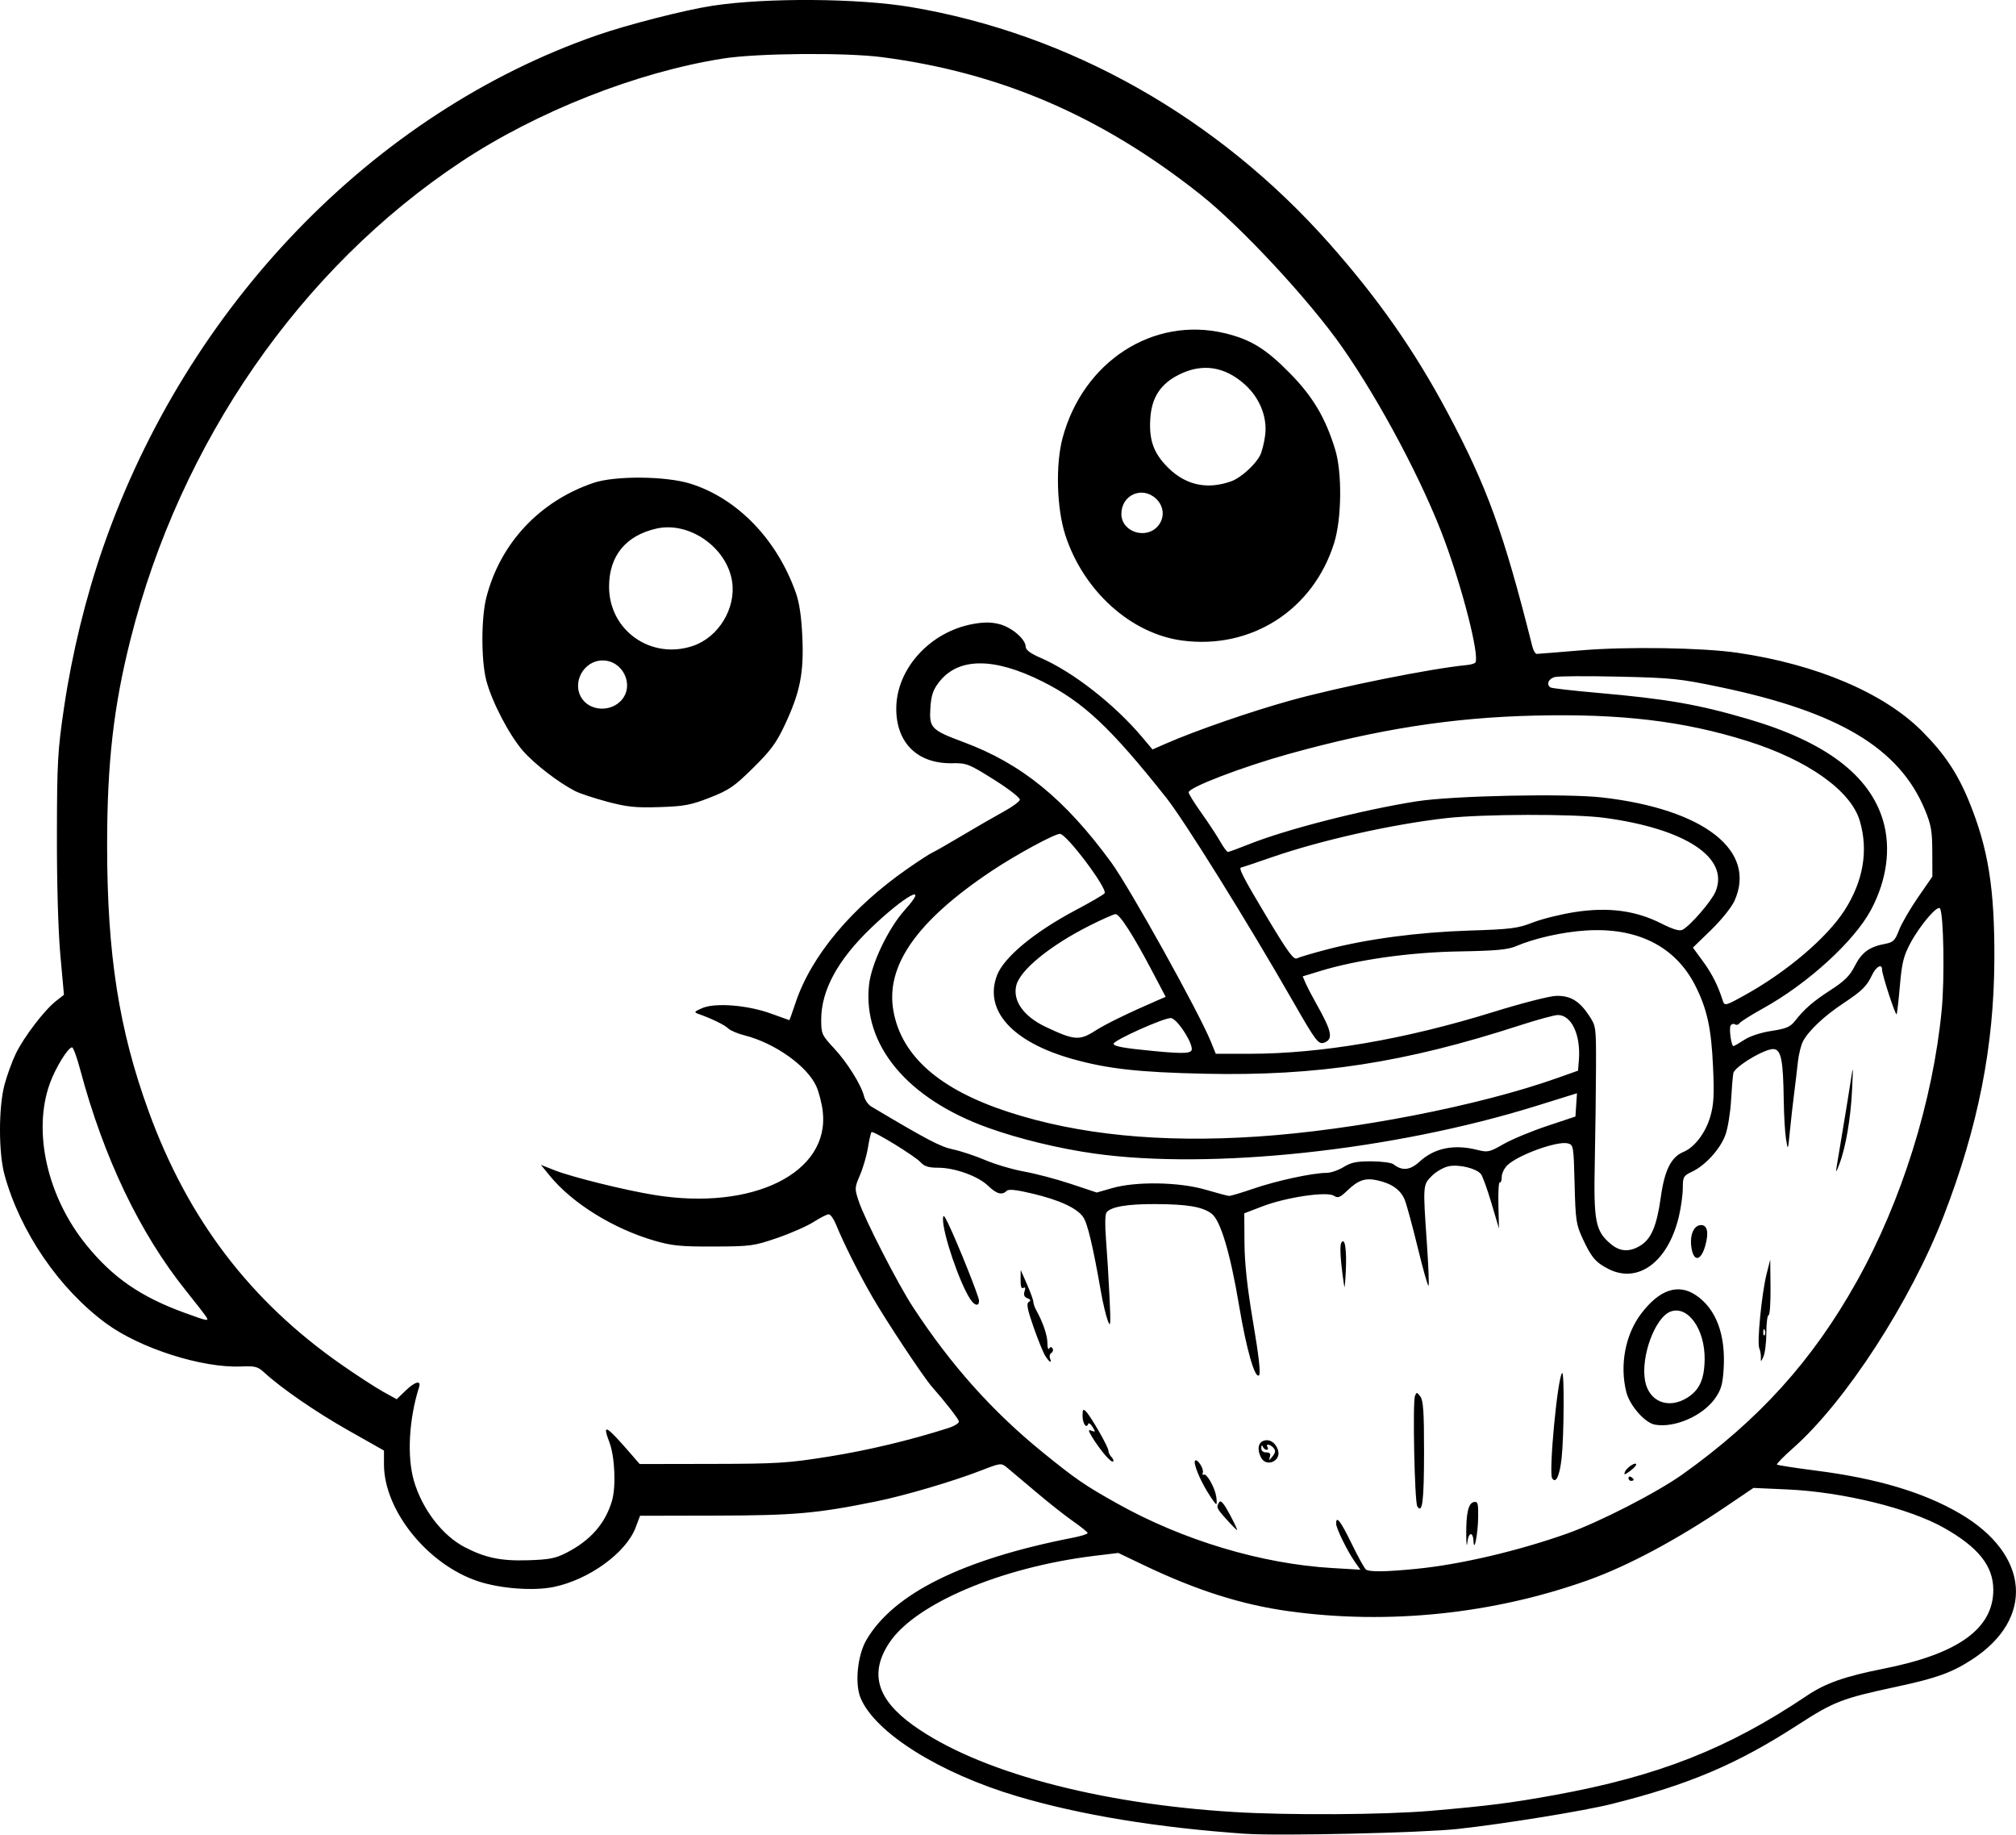 <?xml version="1.0" encoding="UTF-8" standalone="no"?>
<!-- Created with Inkscape (http://www.inkscape.org/) -->

<svg
   width="206.156mm"
   height="187.561mm"
   viewBox="0 0 206.156 187.561"
   version="1.1"
   id="svg1"
   xml:space="preserve"
   xmlns="http://www.w3.org/2000/svg"
   xmlns:svg="http://www.w3.org/2000/svg"><defs
     id="defs1" /><g
     id="layer1"
     transform="translate(29.982,-56.064)"><path
       style="fill:#000000"
       d="m 97.388,243.545 c -9.041,-0.632 -16.917,-1.928 -23.372,-3.846 -7.911,-2.35 -14.476,-6.463 -15.984,-10.014 -0.624,-1.47 -0.333,-4.396 0.595,-5.979 2.775,-4.735 9.86,-8.238 21.1,-10.432 0.837,-0.163 1.517,-0.378 1.511,-0.477 -0.006,-0.099 -0.671,-0.639 -1.479,-1.2 -0.808,-0.561 -2.541,-1.93 -3.852,-3.043 -1.311,-1.112 -2.64,-2.231 -2.953,-2.485 -0.548,-0.445 -0.647,-0.433 -2.554,0.31 -2.887,1.124 -7.808,2.576 -10.786,3.183 -6.032,1.229 -8.365,1.436 -16.403,1.452 l -7.742,0.016 -0.447,1.191 c -0.976,2.597 -4.78,5.353 -8.41,6.093 -2.047,0.417 -5.418,0.165 -7.671,-0.575 -5.182,-1.701 -9.659,-7.248 -9.659,-11.967 v -1.411 l -3.61,-2.04 c -3.35,-1.894 -6.88,-4.322 -8.638,-5.943 -0.651,-0.6 -0.932,-0.672 -2.381,-0.611 -3.969,0.168 -10.291,-1.848 -13.759,-4.387 -4.815,-3.525 -8.817,-9.371 -10.418,-15.219 -0.611,-2.233 -0.612,-6.882 -0.002,-9.184 0.251,-0.946 0.77,-2.375 1.153,-3.175 0.806,-1.683 2.929,-4.467 4.114,-5.394 l 0.816,-0.639 -0.367,-4.061 c -0.223,-2.469 -0.361,-7.278 -0.353,-12.263 0.013,-7.496 0.076,-8.619 0.728,-13.04 0.818,-5.538 2.227,-11.304 4.024,-16.461 8.575,-24.61 27.585,-44.306 50.441,-52.261 3.162,-1.101 9.017,-2.598 11.852,-3.031 5.476,-0.836 14.893,-0.773 20.282,0.135 16.258,2.74 31.399,11.299 42.815,24.2 4.976,5.623 8.669,10.899 12.017,17.164 4.075,7.625 5.775,12.304 8.712,23.979 0.11,0.437 0.314,0.791 0.454,0.787 0.14,-0.003 2.207,-0.169 4.594,-0.369 4.657,-0.389 12.328,-0.269 15.901,0.249 8.105,1.175 15.022,4.114 18.928,8.042 2.279,2.292 3.623,4.303 4.795,7.179 1.962,4.813 2.611,8.866 2.581,16.125 -0.037,8.904 -1.654,17.1 -5.168,26.194 -3.394,8.782 -10.046,19.04 -15.421,23.781 -0.97,0.856 -1.71,1.611 -1.643,1.678 0.067,0.067 1.884,0.348 4.037,0.624 6.218,0.798 10.961,2.214 14.669,4.381 7.154,4.18 7.686,10.762 1.207,14.949 -2.036,1.316 -3.621,1.888 -7.6,2.739 -5.672,1.215 -6.471,1.523 -10.203,3.936 -6.2,4.009 -11.116,6.095 -19.015,8.072 -2.843,0.711 -11.017,2.036 -15.743,2.552 -3.653,0.399 -18.284,0.73 -21.696,0.492 z m 18.918,-2.349 c 5.929,-0.511 8.253,-0.807 12.7,-1.616 10.6,-1.929 17.733,-4.74 25.797,-10.165 1.882,-1.266 3.883,-1.97 7.805,-2.745 7.646,-1.511 11.245,-4.092 11.245,-8.064 0,-2.442 -1.529,-4.362 -5.056,-6.349 -3.547,-1.998 -10.349,-3.664 -16.004,-3.919 l -3.465,-0.156 -2.753,1.863 c -5.059,3.423 -10.069,6.103 -14.13,7.557 -9.698,3.473 -20.493,4.594 -30.649,3.183 -4.823,-0.67 -9.433,-2.135 -14.818,-4.71 l -2.605,-1.245 -2.422,0.294 c -9.521,1.157 -18.332,4.888 -20.986,8.885 -2.057,3.098 -1.29,5.765 2.424,8.434 6.561,4.714 18.758,8.013 32.808,8.873 5.601,0.343 15.418,0.284 20.108,-0.12 z m -1.417,-24.745 c 4.443,-0.436 10.39,-1.829 15.404,-3.61 3.289,-1.168 9.206,-4.207 11.81,-6.067 7.814,-5.578 13.266,-11.617 17.788,-19.701 4.589,-8.204 7.787,-18.429 8.687,-27.769 0.308,-3.194 0.197,-9.759 -0.174,-10.36 -0.248,-0.401 -2.057,1.719 -3.04,3.564 -0.689,1.293 -0.861,1.994 -1.065,4.35 -0.134,1.545 -0.285,2.849 -0.334,2.899 -0.128,0.128 -1.488,-4.047 -1.488,-4.566 0,-0.648 -0.614,-0.312 -1.027,0.562 -0.541,1.145 -1.017,1.612 -2.969,2.909 -1.945,1.293 -3.515,2.776 -4.089,3.863 -0.205,0.389 -0.441,1.341 -0.523,2.117 -0.083,0.776 -0.257,2.244 -0.388,3.262 -0.131,1.019 -0.326,2.745 -0.433,3.836 -0.194,1.977 -0.196,1.98 -0.39,0.794 -0.107,-0.655 -0.213,-2.441 -0.234,-3.969 -0.058,-4.083 -0.259,-5.14 -1.001,-5.245 -0.825,-0.117 -4.016,1.774 -4.153,2.462 -0.059,0.294 -0.164,1.546 -0.234,2.783 -0.07,1.237 -0.325,2.81 -0.566,3.496 -0.505,1.434 -2.037,3.133 -3.416,3.787 -0.886,0.421 -0.949,0.531 -0.953,1.677 -0.002,0.675 -0.18,1.975 -0.396,2.889 -1.096,4.649 -4.165,6.936 -7.218,5.378 -1.292,-0.659 -1.737,-1.183 -2.616,-3.078 -0.679,-1.464 -0.741,-1.877 -0.834,-5.594 -0.098,-3.909 -0.116,-4.017 -0.699,-4.163 -1.07,-0.269 -5.019,1.153 -6.159,2.218 -0.327,0.306 -0.595,0.856 -0.595,1.222 0,0.367 -0.089,0.611 -0.198,0.543 -0.109,-0.068 -0.173,0.967 -0.141,2.299 l 0.057,2.423 -0.771,-2.602 c -0.424,-1.431 -0.91,-2.77 -1.081,-2.975 -0.474,-0.571 -2.202,-0.994 -3.254,-0.797 -0.519,0.097 -1.302,0.537 -1.745,0.981 -0.936,0.936 -0.934,0.915 -0.516,6.961 0.158,2.289 0.232,4.218 0.164,4.287 -0.068,0.068 -0.567,-1.697 -1.108,-3.923 -0.541,-2.226 -1.141,-4.425 -1.333,-4.887 -0.414,-0.997 -1.318,-1.641 -2.756,-1.964 -1.271,-0.286 -1.978,-0.046 -3.127,1.056 -0.738,0.709 -0.932,0.78 -1.372,0.506 -0.726,-0.454 -4.874,0.166 -7.282,1.088 l -1.863,0.714 0.021,3.027 c 0.015,2.121 0.281,4.559 0.889,8.145 0.577,3.403 0.779,5.206 0.604,5.381 -0.417,0.417 -1.289,-2.614 -2.04,-7.094 -0.907,-5.407 -1.905,-8.748 -2.818,-9.427 -0.947,-0.705 -2.482,-0.964 -5.783,-0.976 -2.849,-0.01 -4.512,0.275 -4.957,0.851 -0.151,0.195 -0.174,1.285 -0.059,2.707 0.106,1.31 0.266,3.929 0.357,5.821 0.143,2.999 0.12,3.321 -0.179,2.514 -0.189,-0.509 -0.499,-1.819 -0.689,-2.91 -0.816,-4.68 -1.382,-7.054 -1.83,-7.673 -0.665,-0.919 -2.415,-1.724 -5.179,-2.383 -1.659,-0.395 -2.434,-0.478 -2.633,-0.279 -0.472,0.472 -1.037,0.318 -1.897,-0.515 -1.018,-0.987 -3.402,-1.85 -5.11,-1.85 -0.965,0 -1.412,-0.137 -1.781,-0.545 -0.586,-0.647 -4.859,-3.269 -5.038,-3.091 -0.068,0.068 -0.231,0.784 -0.363,1.591 -0.131,0.807 -0.497,2.067 -0.812,2.799 -0.556,1.291 -0.56,1.373 -0.13,2.666 0.624,1.879 4.021,8.501 5.574,10.867 3.899,5.939 8.105,10.641 13.265,14.829 3.359,2.727 4.29,3.366 7.625,5.231 6.7,3.746 14.732,6.154 21.943,6.579 l 2.893,0.17 -0.544,-0.771 c -0.775,-1.098 -1.935,-3.458 -1.935,-3.937 0,-0.869 0.444,-0.296 1.587,2.049 0.655,1.342 1.31,2.528 1.455,2.635 0.367,0.27 1.982,0.249 5.197,-0.066 z m 5.065,-3.435 c -0.017,-2.266 0.218,-3.28 0.786,-3.39 0.401,-0.077 0.458,0.128 0.435,1.584 -0.027,1.688 -0.419,3.678 -0.476,2.416 -0.046,-1.011 -0.519,-0.928 -0.627,0.111 -0.059,0.562 -0.11,0.246 -0.117,-0.722 z m -24.506,-1.609 c -1.038,-1.157 -1.078,-1.25 -0.744,-1.776 0.15,-0.237 0.48,0.15 1.07,1.257 0.469,0.88 0.805,1.599 0.748,1.599 -0.057,0 -0.541,-0.486 -1.074,-1.08 z m 19.503,-1.339 c -0.276,-0.427 -0.49,-10.632 -0.237,-11.284 0.161,-0.415 0.206,-0.41 0.553,0.062 0.298,0.404 0.377,1.615 0.374,5.689 -0.004,5.007 -0.17,6.341 -0.69,5.534 z m -21.461,-1.483 c -0.84,-1.371 -1.474,-2.983 -1.258,-3.199 0.225,-0.225 0.919,0.857 0.788,1.228 -0.067,0.189 -0.026,0.285 0.091,0.213 0.291,-0.18 1.128,1.288 1.278,2.24 0.067,0.426 0.066,0.775 -0.003,0.775 -0.069,0 -0.472,-0.566 -0.896,-1.257 z m 35.251,-1.391 c -0.367,-0.594 0.551,-10.293 1.019,-10.76 0.235,-0.235 0.195,6.488 -0.052,8.713 -0.202,1.817 -0.595,2.649 -0.966,2.048 z m 7.807,-0.013 c 0,-0.154 0.119,-0.207 0.265,-0.117 0.146,0.09 0.265,0.216 0.265,0.28 0,0.064 -0.119,0.117 -0.265,0.117 -0.146,0 -0.265,-0.126 -0.265,-0.28 z m -0.361,-0.645 c 0.171,-0.445 1.16,-1.082 1.146,-0.738 -0.005,0.114 -0.3,0.42 -0.656,0.679 -0.539,0.392 -0.621,0.402 -0.49,0.059 z m -53.253,-1.821 c -0.417,-0.507 -0.972,-1.285 -1.234,-1.73 -0.425,-0.722 -0.429,-0.791 -0.04,-0.641 0.385,0.148 0.394,0.101 0.08,-0.403 -0.196,-0.314 -0.396,-0.449 -0.446,-0.301 -0.176,0.528 -0.574,-0.045 -0.574,-0.827 0,-0.659 0.06,-0.736 0.347,-0.447 0.516,0.519 2.299,3.634 2.299,4.015 0,0.181 0.141,0.471 0.313,0.643 0.172,0.172 0.245,0.381 0.163,0.463 -0.083,0.083 -0.491,-0.264 -0.908,-0.771 z m 16.052,0.382 c -0.437,-0.816 -0.323,-1.554 0.268,-1.741 0.614,-0.195 1.211,0.202 1.454,0.967 0.348,1.097 -1.181,1.785 -1.722,0.775 z m 1.277,-0.988 c -0.338,-0.408 -0.868,-0.482 -0.625,-0.088 0.09,0.146 0.047,0.265 -0.095,0.265 -0.142,0 -0.318,-0.149 -0.392,-0.331 -0.08,-0.198 -0.142,-0.144 -0.154,0.132 -0.013,0.291 0.172,0.463 0.5,0.463 0.375,0 0.48,0.13 0.375,0.463 -0.126,0.4 -0.09,0.394 0.268,-0.044 0.309,-0.378 0.339,-0.597 0.121,-0.86 z m 38.976,-2.398 c -1.016,-0.187 -2.57,-1.959 -2.913,-3.321 -0.695,-2.761 -0.109,-5.874 1.51,-8.015 1.867,-2.471 3.79,-3.12 5.609,-1.894 2.063,1.39 3.056,4.039 2.831,7.546 -0.103,1.598 -0.26,2.133 -0.891,3.022 -1.262,1.779 -4.147,3.029 -6.145,2.662 z m 3.304,-2.742 c 1.261,-0.779 1.769,-1.898 1.792,-3.943 0.034,-3.057 -1.698,-5.502 -3.459,-4.883 -1.597,0.562 -3.099,4.611 -2.632,7.095 0.4,2.13 2.37,2.923 4.299,1.731 z m -65.629,-4.274 c -0.209,-0.327 -0.751,-1.657 -1.205,-2.956 -0.633,-1.81 -0.748,-2.408 -0.493,-2.565 0.247,-0.153 0.213,-0.251 -0.132,-0.383 -0.321,-0.123 -0.412,-0.341 -0.295,-0.709 0.112,-0.353 0.07,-0.47 -0.124,-0.35 -0.195,0.121 -0.289,-0.155 -0.282,-0.827 l 0.011,-1.008 0.64,1.455 c 0.352,0.8 0.645,1.606 0.651,1.79 0.006,0.184 0.124,0.541 0.262,0.794 0.725,1.323 1.177,2.634 1.177,3.414 0,0.481 0.08,0.744 0.179,0.585 0.122,-0.197 0.233,-0.201 0.348,-0.014 0.093,0.151 0.041,0.354 -0.117,0.452 -0.158,0.098 -0.223,0.344 -0.145,0.547 0.218,0.567 -0.049,0.44 -0.474,-0.225 z m 73.171,0.198 c 0.021,-0.291 -0.052,-0.737 -0.163,-0.991 -0.248,-0.57 0.252,-5.631 0.752,-7.608 l 0.368,-1.455 0.029,2.844 c 0.016,1.564 -0.073,2.844 -0.197,2.844 -0.125,0 -0.227,0.804 -0.228,1.786 -9.3e-4,0.982 -0.136,2.084 -0.3,2.447 -0.242,0.537 -0.291,0.562 -0.26,0.132 z m 0.402,-2.828 c -0.085,-0.211 -0.147,-0.148 -0.16,0.16 -0.011,0.279 0.051,0.435 0.139,0.347 0.088,-0.088 0.097,-0.316 0.021,-0.507 z m -81.256,-3.192 c -1.107,-1.693 -2.821,-6.746 -2.782,-8.197 0.013,-0.477 0.12,-0.384 0.524,0.458 1,2.084 3.163,7.493 3.163,7.91 0,0.609 -0.452,0.523 -0.906,-0.171 z m 38.256,-1.257 c -0.377,-2.447 -0.496,-4.154 -0.311,-4.485 0.364,-0.65 0.57,0.638 0.464,2.9 -0.051,1.09 -0.12,1.803 -0.154,1.584 z m 35.521,-3.86 c -0.237,-1.263 0.138,-2.335 0.853,-2.438 0.739,-0.107 0.94,0.712 0.526,2.144 -0.428,1.478 -1.129,1.628 -1.379,0.294 z m 14.831,-8.443 c 0.068,-0.437 0.364,-2.223 0.659,-3.969 0.295,-1.746 0.651,-3.949 0.791,-4.895 0.228,-1.541 0.241,-1.431 0.12,1.058 -0.142,2.927 -0.651,5.888 -1.303,7.584 -0.338,0.88 -0.374,0.91 -0.267,0.221 z M 27.964,214.801 c 2.444,-1.263 3.931,-2.956 4.627,-5.269 0.438,-1.457 0.305,-4.541 -0.26,-6.027 -0.757,-1.993 -0.371,-1.773 2.299,1.309 l 0.802,0.926 7.364,-0.013 c 6.718,-0.012 7.765,-0.077 11.939,-0.743 4.008,-0.639 8.272,-1.655 12.225,-2.912 0.664,-0.211 1.157,-0.521 1.114,-0.701 -0.067,-0.283 -1.45,-2.055 -2.748,-3.521 -0.862,-0.973 -4.658,-6.695 -6.1,-9.194 -1.423,-2.466 -2.917,-5.445 -3.74,-7.455 -0.223,-0.546 -0.55,-0.992 -0.727,-0.992 -0.177,0 -0.867,0.35 -1.535,0.778 -0.668,0.428 -2.345,1.166 -3.727,1.64 -2.389,0.819 -2.711,0.863 -6.482,0.876 -3.397,0.012 -4.274,-0.075 -6.085,-0.601 -4.189,-1.217 -8.378,-3.812 -10.669,-6.609 l -0.933,-1.139 1.388,0.547 c 1.781,0.702 7.15,2.033 10.213,2.531 10.09,1.642 17.962,-2.266 17.223,-8.553 -0.095,-0.807 -0.389,-1.952 -0.653,-2.546 -0.922,-2.072 -4.257,-4.44 -7.345,-5.217 -0.708,-0.178 -1.463,-0.5 -1.678,-0.715 -0.355,-0.354 -1.666,-0.992 -3.048,-1.482 -0.467,-0.166 -0.421,-0.235 0.397,-0.59 1.319,-0.572 4.633,-0.312 7.011,0.552 1.019,0.37 1.872,0.675 1.897,0.678 0.025,0.003 0.308,-0.785 0.629,-1.751 1.606,-4.826 5.744,-9.771 11.534,-13.784 1.144,-0.793 2.258,-1.514 2.476,-1.603 0.218,-0.089 1.587,-0.871 3.043,-1.738 1.456,-0.867 3.361,-1.966 4.234,-2.442 0.873,-0.476 1.62,-1.023 1.659,-1.214 0.04,-0.194 -1.13,-1.103 -2.646,-2.055 -2.579,-1.619 -2.797,-1.705 -4.274,-1.678 -3.536,0.064 -5.719,-2.066 -5.719,-5.579 0,-4.075 3.469,-7.885 7.888,-8.664 1.127,-0.198 1.87,-0.189 2.697,0.033 1.256,0.338 2.642,1.539 2.649,2.294 0.003,0.334 0.474,0.687 1.519,1.139 3.34,1.447 7.612,4.792 10.462,8.193 l 0.986,1.176 1.386,-0.606 c 3.042,-1.33 8.643,-3.268 12.708,-4.397 5.012,-1.393 14.398,-3.279 18.047,-3.627 0.437,-0.042 0.837,-0.166 0.89,-0.276 0.387,-0.804 -1.287,-7.39 -3.175,-12.496 C 115.561,105.43 111.203,97.2 107.31,91.614 103.968,86.817 96.957,79.265 92.758,75.938 82.662,67.939 72.341,63.489 60.214,61.908 c -3.73,-0.486 -12.771,-0.409 -16.253,0.14 -8.814,1.388 -19.024,5.412 -26.787,10.558 -16.409,10.876 -28.723,28.655 -33.807,48.812 -1.74,6.897 -2.395,12.658 -2.395,21.062 0,11.137 1.206,18.86 4.252,27.218 4.015,11.019 10.386,19.382 19.716,25.882 1.588,1.107 3.509,2.355 4.267,2.773 l 1.379,0.761 0.882,-0.855 c 0.975,-0.945 1.641,-1.128 1.405,-0.385 -1.042,3.284 -1.251,7.12 -0.523,9.602 0.846,2.884 2.9,5.567 5.171,6.752 2.1,1.096 3.717,1.435 6.446,1.351 2.245,-0.069 2.851,-0.187 3.997,-0.779 z m 4.173,-76.768 c -1.327,-0.352 -2.815,-0.844 -3.307,-1.094 -1.675,-0.851 -4.152,-2.759 -5.327,-4.103 -1.418,-1.621 -3.226,-5.101 -3.769,-7.255 -0.522,-2.07 -0.513,-6.364 0.019,-8.439 1.418,-5.54 5.445,-9.842 10.961,-11.712 2.203,-0.747 7.426,-0.701 9.922,0.087 4.792,1.513 8.823,5.682 10.755,11.122 0.374,1.053 0.582,2.46 0.675,4.565 0.162,3.665 -0.231,5.637 -1.782,8.947 -0.872,1.862 -1.442,2.636 -3.252,4.421 -1.935,1.909 -2.458,2.268 -4.428,3.038 -1.946,0.761 -2.609,0.886 -5.144,0.968 -2.438,0.079 -3.302,-0.01 -5.323,-0.545 z m 1.421,-10.373 c 1.371,-1.53 0.174,-4.074 -1.918,-4.074 -1.964,0 -3.205,2.335 -2.088,3.929 0.887,1.266 2.935,1.34 4.007,0.145 z m 7.333,-5.567 c 2.611,-0.89 4.403,-3.837 3.993,-6.568 -0.522,-3.478 -4.365,-6.177 -7.724,-5.425 -3.149,0.706 -4.859,2.797 -4.859,5.945 0,4.481 4.301,7.509 8.59,6.048 z m 50.016,-0.544 c -5.242,-0.697 -10.084,-5.06 -11.943,-10.761 -0.892,-2.735 -1.02,-7.223 -0.285,-9.956 2.099,-7.803 9.242,-12.432 16.532,-10.714 2.665,0.628 4.226,1.579 6.676,4.065 2.381,2.417 3.666,4.576 4.667,7.839 0.721,2.351 0.671,7.051 -0.101,9.536 -2.129,6.854 -8.473,10.931 -15.546,9.991 z m -2.447,-11.743 c 0.688,-0.841 0.588,-2.005 -0.237,-2.769 -1.415,-1.311 -3.533,-0.371 -3.533,1.569 0,1.859 2.565,2.675 3.77,1.201 z m 7.474,-4.541 c 0.955,-0.342 2.419,-1.654 2.928,-2.625 0.203,-0.388 0.445,-1.346 0.537,-2.13 0.215,-1.829 -0.569,-3.77 -2.07,-5.126 -2.061,-1.862 -4.357,-2.212 -6.736,-1.026 -1.894,0.944 -2.807,2.337 -2.945,4.491 -0.132,2.066 0.272,3.336 1.486,4.68 1.881,2.082 4.188,2.671 6.801,1.736 z M -8.87,190.724 c -0.105,-0.182 -1.051,-1.402 -2.102,-2.712 -4.721,-5.884 -8.416,-13.611 -10.816,-22.622 -0.33,-1.237 -0.701,-2.249 -0.825,-2.249 -0.411,0 -1.697,2.091 -2.277,3.704 -1.765,4.904 -0.26,11.563 3.727,16.484 2.712,3.348 5.555,5.312 10.065,6.953 2.335,0.85 2.482,0.879 2.229,0.442 z M 137.758,183.412 c 1.12,-0.683 1.682,-2.015 2.094,-4.961 0.386,-2.765 1.054,-4.096 2.318,-4.621 1.137,-0.472 2.258,-1.948 2.741,-3.608 0.358,-1.23 0.411,-2.19 0.282,-5.092 -0.174,-3.923 -0.606,-5.907 -1.803,-8.277 -2.036,-4.033 -5.938,-6.003 -11.209,-5.658 -2.418,0.158 -5.225,0.79 -7.144,1.606 -0.835,0.356 -2.062,0.468 -5.821,0.532 -5.039,0.086 -10.414,0.846 -14.211,2.008 l -1.776,0.543 0.313,0.718 c 0.172,0.395 0.65,1.313 1.061,2.041 1.615,2.857 1.781,3.65 0.84,4.011 -0.595,0.228 -0.857,-0.116 -3.164,-4.143 -4.643,-8.108 -11.142,-18.549 -13.009,-20.902 -5.689,-7.168 -8.475,-9.781 -12.664,-11.878 -4.992,-2.499 -8.633,-2.462 -10.592,0.107 -0.592,0.777 -0.775,1.332 -0.856,2.609 -0.13,2.035 0.088,2.26 3.394,3.489 5.927,2.204 10.337,5.793 15.093,12.288 1.867,2.55 8.974,15.328 10.189,18.321 l 0.51,1.256 3.44,-0.002 c 7.346,-0.004 15.928,-1.474 24.938,-4.273 2.873,-0.892 5.765,-1.635 6.426,-1.649 1.461,-0.032 2.37,0.511 3.363,2.01 0.719,1.086 0.727,1.145 0.714,5.351 -0.007,2.339 -0.064,6.694 -0.125,9.677 -0.125,6.05 0.063,7.006 1.643,8.335 0.935,0.787 1.904,0.839 3.014,0.162 z m -39.553,-5.828 c 2.307,-0.799 6.058,-1.61 7.449,-1.61 0.44,0 1.23,-0.268 1.757,-0.595 0.766,-0.476 1.335,-0.593 2.848,-0.585 1.04,0.006 2.052,0.138 2.249,0.294 0.896,0.709 1.702,0.629 2.676,-0.264 1.523,-1.395 3.511,-1.802 5.885,-1.204 1.091,0.275 1.254,0.239 2.697,-0.588 0.845,-0.484 2.846,-1.317 4.446,-1.85 l 2.91,-0.97 0.079,-1.19 0.079,-1.19 -4.18,1.301 c -14.598,4.542 -33.203,6.545 -45.181,4.863 -3.589,-0.504 -7.663,-1.49 -10.82,-2.619 -8.285,-2.963 -12.875,-8.457 -12.215,-14.62 0.23,-2.15 1.977,-5.8 3.679,-7.686 2.6,-2.882 0.017,-1.488 -3.496,1.887 -3.389,3.256 -5.072,6.358 -5.072,9.35 0,1.45 0.056,1.575 1.312,2.927 1.368,1.473 2.773,3.723 3.075,4.924 0.097,0.385 0.429,0.851 0.739,1.035 5.67,3.377 7.074,4.114 8.337,4.376 0.784,0.162 2.272,0.655 3.307,1.094 1.035,0.44 2.835,0.97 3.999,1.178 1.164,0.208 3.307,0.775 4.763,1.26 l 2.646,0.881 1.587,-0.455 c 2.434,-0.698 6.836,-0.624 9.525,0.16 1.164,0.34 2.246,0.628 2.405,0.641 0.159,0.013 1.29,-0.323 2.514,-0.747 z m 0.373,-5.321 c 9.931,-0.659 22.711,-3.152 30.692,-5.988 l 2.117,-0.752 0.086,-1.058 c 0.21,-2.577 -0.743,-4.63 -2.148,-4.63 -0.347,0 -2.109,0.48 -3.915,1.066 -11.746,3.813 -20.678,5.186 -32.123,4.939 -6.831,-0.147 -10.005,-0.5 -13.598,-1.509 -6.159,-1.731 -9.081,-4.968 -7.719,-8.55 0.705,-1.854 3.824,-4.435 8.083,-6.69 1.528,-0.809 2.844,-1.577 2.924,-1.706 0.302,-0.488 -3.897,-6.071 -4.566,-6.071 -0.566,0 -4.47,2.118 -6.953,3.771 -7.701,5.13 -10.929,9.74 -10.071,14.383 0.849,4.59 4.713,7.978 11.712,10.267 7.17,2.345 15.612,3.182 25.478,2.528 z m -6.695,-9.066 c -0.166,-0.977 -1.543,-2.966 -2.112,-3.049 -0.607,-0.089 -5.877,2.265 -5.877,2.625 0,0.265 1.045,0.454 4.101,0.744 3.34,0.317 3.987,0.264 3.889,-0.32 z m 56.508,-0.827 c 0.588,-0.381 1.714,-0.749 2.789,-0.911 1.461,-0.22 1.908,-0.406 2.361,-0.981 1.007,-1.28 1.863,-2.023 3.694,-3.208 1.413,-0.914 1.949,-1.451 2.466,-2.47 0.694,-1.369 1.48,-1.941 3.087,-2.242 0.835,-0.157 1.015,-0.334 1.421,-1.396 0.255,-0.669 1.128,-2.176 1.939,-3.349 l 1.474,-2.133 -0.008,-2.514 c -0.007,-2.147 -0.117,-2.777 -0.757,-4.319 -2.61,-6.288 -8.8,-9.996 -20.918,-12.532 -4.153,-0.869 -4.947,-0.951 -10.365,-1.074 -3.227,-0.073 -6.174,-0.056 -6.548,0.038 -0.665,0.167 -0.919,0.777 -0.444,1.07 0.13,0.081 2.303,0.329 4.829,0.551 7.087,0.624 10.256,1.176 15.375,2.678 7.884,2.313 12.43,5.738 13.798,10.395 0.825,2.81 0.383,6.069 -1.237,9.107 -1.707,3.204 -6.464,7.545 -11.037,10.075 -1.233,0.682 -2.32,1.367 -2.416,1.523 -0.096,0.156 -0.299,0.206 -0.451,0.113 -0.152,-0.094 -0.355,-0.042 -0.453,0.116 -0.183,0.296 0.067,2.104 0.29,2.104 0.069,0 0.57,-0.288 1.112,-0.64 z m -66.373,-0.931 c 1.06,-0.679 3.419,-1.829 6.324,-3.085 l 0.877,-0.379 -1.448,-2.748 c -1.884,-3.576 -3.26,-5.711 -3.677,-5.706 -0.184,0.002 -1.383,0.533 -2.665,1.179 -4.024,2.028 -7.089,4.526 -7.483,6.098 -0.396,1.576 0.738,3.177 3.014,4.255 2.912,1.379 3.445,1.42 5.058,0.387 z m 66.408,-3.628 c 4.32,-2.391 8.429,-5.886 10.231,-8.704 1.909,-2.985 2.436,-6.111 1.539,-9.131 -0.918,-3.091 -5.318,-6.21 -11.505,-8.155 -6.514,-2.047 -12.926,-2.811 -21.803,-2.597 -8.382,0.202 -15.929,1.381 -25.05,3.912 -4.782,1.327 -10.272,3.43 -10.272,3.934 0,0.15 0.578,1.083 1.285,2.074 0.707,0.99 1.57,2.3 1.918,2.909 0.348,0.61 0.714,1.109 0.812,1.111 0.098,0.001 1.051,-0.347 2.118,-0.775 3.801,-1.522 11.578,-3.516 17.151,-4.396 3.711,-0.587 15.346,-0.827 19.071,-0.394 10.381,1.207 15.784,5.45 13.46,10.572 -0.296,0.652 -1.353,1.966 -2.389,2.97 l -1.859,1.801 1.024,1.396 c 0.907,1.235 1.549,2.503 2.015,3.975 0.196,0.62 0.246,0.609 2.254,-0.503 z m -42.705,-4.682 c 4.098,-1.069 9.323,-1.761 14.552,-1.928 4.257,-0.135 4.945,-0.223 6.482,-0.822 0.946,-0.369 2.888,-0.851 4.317,-1.071 3.398,-0.525 6.19,-0.16 8.792,1.15 1.259,0.633 1.903,0.825 2.216,0.657 0.809,-0.433 2.959,-2.921 3.366,-3.896 1.445,-3.458 -3.049,-6.433 -11.403,-7.55 -3.065,-0.41 -12.381,-0.387 -16.151,0.039 -5.514,0.623 -12.808,2.259 -17.834,4.001 -1.66,0.575 -3.059,1.045 -3.109,1.045 -0.331,0 0.218,1.065 2.592,5.026 2.179,3.635 2.764,4.436 3.109,4.259 0.234,-0.12 1.616,-0.53 3.071,-0.909 z"
       id="path1" /></g></svg>
